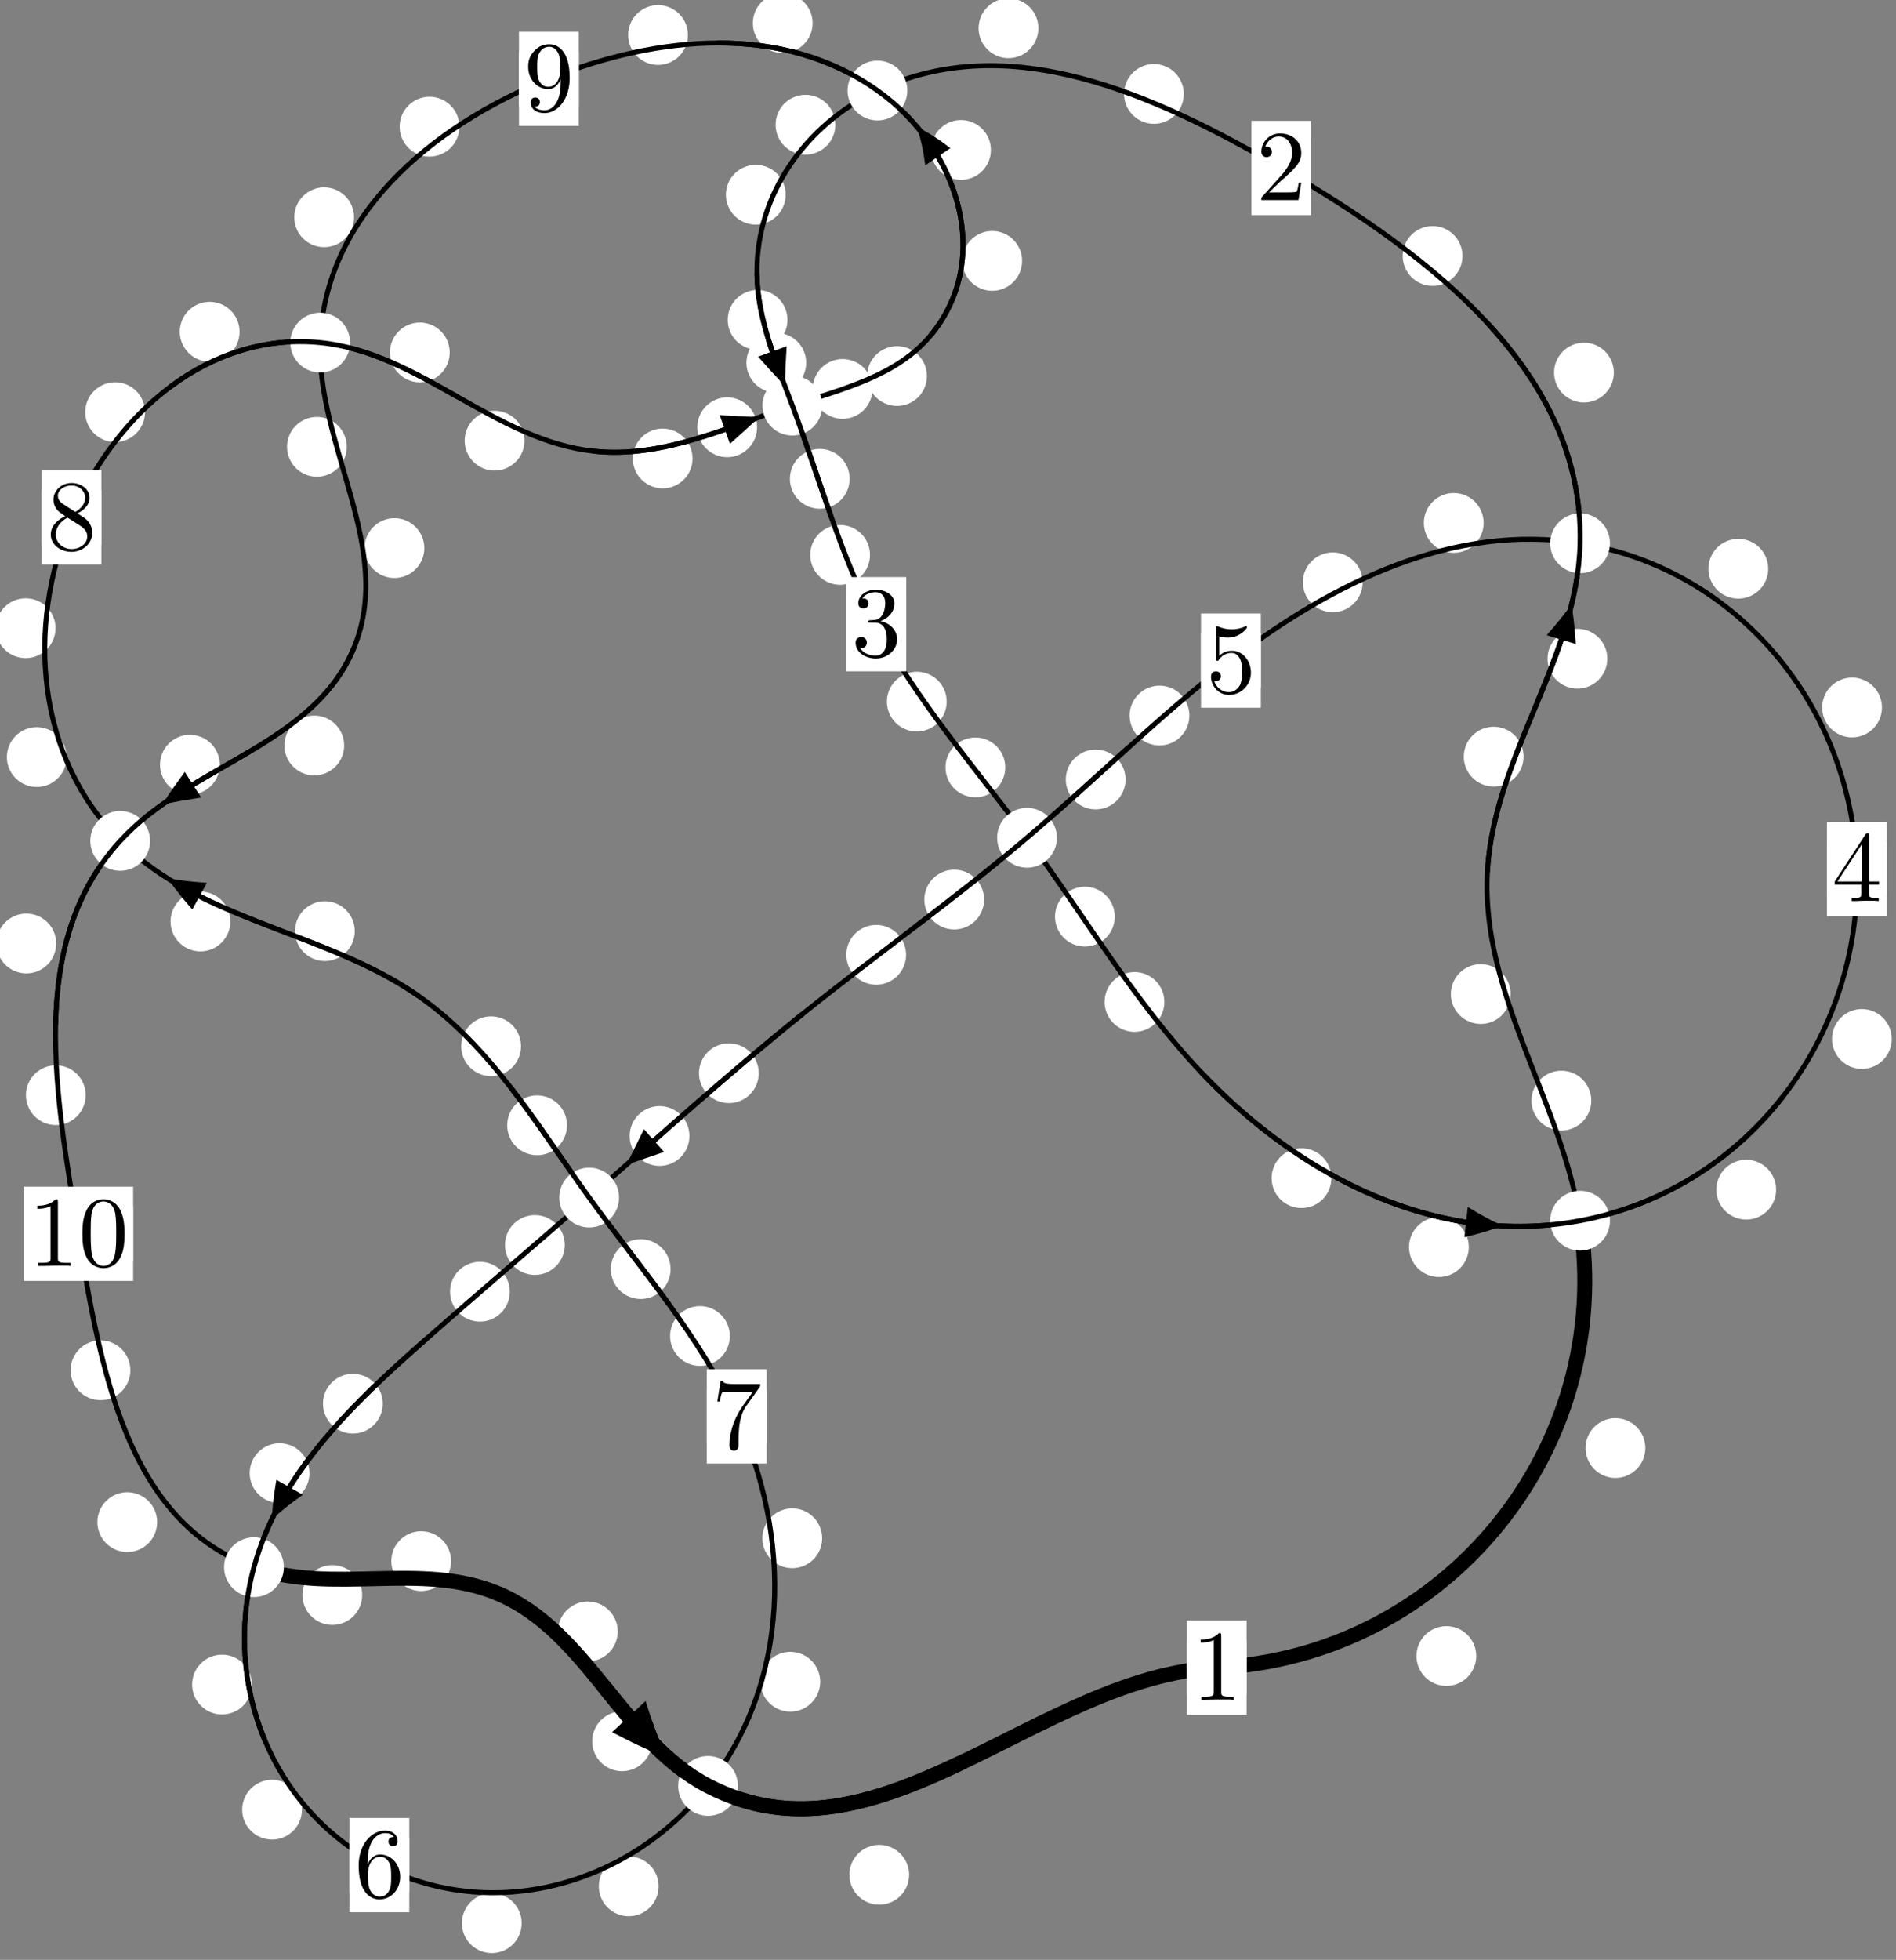 <?xml version="1.0"?>
<!-- Created by MetaPost 1.999 on 2021.07.06:0000 -->
<svg version="1.1" xmlns="http://www.w3.org/2000/svg" xmlns:xlink="http://www.w3.org/1999/xlink" width="189.592" height="195.869" viewBox="0 0 189.592 195.869">
<rect x="0" y="0" width="189.592" height="195.869" fill="#808080" stroke="none"/>
<!-- Original BoundingBox: -158.424011 -73.195190 31.168213 122.673721 -->
  <defs>
    <g transform="scale(0.01,0.01)" id="GLYPHcmr10_48">
      <path style="fill-rule: evenodd;" d="M460 -320C460 -400,455 -480,420 -554C374 -650,292 -666,250 -666C190 -666,117 -640,76 -547C44 -478,39 -400,39 -320C39 -245,43 -155,84 -79C127 2,200 22,249 22C303 22,379 1,423 -94C455 -163,460 -241,460 -320M249 -0C210 -0,151 -25,133 -121C122 -181,122 -273,122 -332C122 -396,122 -462,130 -516C149 -635,224 -644,249 -644C282 -644,348 -626,367 -527C377 -471,377 -395,377 -332C377 -257,377 -189,366 -125C351 -30,294 -0,249 -0"></path>
    </g>
    <g transform="scale(0.01,0.01)" id="GLYPHcmr10_49">
      <path style="fill-rule: evenodd;" d="M294 -640C294 -664,294 -666,271 -666C209 -602,121 -602,89 -602L89 -571C109 -571,168 -571,220 -597L220 -79C220 -43,217 -31,127 -31L95 -31L95 -0L257 -0L130 -3L217 -3L257 -3L297 -3L384 -3L419 -0L419 -31L387 -31C297 -31,294 -42,294 -79"></path>
    </g>
    <g transform="scale(0.01,0.01)" id="GLYPHcmr10_50">
      <path style="fill-rule: evenodd;" d="M127 -77L233 -180C389 -318,449 -372,449 -472C449 -586,359 -666,237 -666C124 -666,50 -574,50 -485C50 -429,100 -429,103 -429C120 -429,155 -441,155 -482C155 -508,137 -534,102 -534C94 -534,92 -534,89 -533C112 -598,166 -635,224 -635C315 -635,358 -554,358 -472C358 -392,308 -313,253 -251L61 -37C50 -26,50 -24,50 -0L421 -0L449 -174L424 -174C419 -144,412 -100,402 -85C395 -77,329 -77,307 -77"></path>
    </g>
    <g transform="scale(0.01,0.01)" id="GLYPHcmr10_51">
      <path style="fill-rule: evenodd;" d="M290 -352C372 -379,430 -449,430 -528C430 -610,342 -666,246 -666C145 -666,69 -606,69 -530C69 -497,91 -478,120 -478C151 -478,171 -500,171 -529C171 -579,124 -579,109 -579C140 -628,206 -641,242 -641C283 -641,338 -619,338 -529C338 -517,336 -459,310 -415C280 -367,246 -364,221 -363C213 -362,189 -360,182 -360C174 -359,167 -358,167 -348C167 -337,174 -337,191 -337L235 -337C317 -337,354 -269,354 -171C354 -35,285 -6,241 -6C198 -6,123 -23,88 -82C123 -77,154 -99,154 -137C154 -173,127 -193,98 -193C74 -193,42 -179,42 -135C42 -44,135 22,244 22C366 22,457 -69,457 -171C457 -253,394 -331,290 -352"></path>
    </g>
    <g transform="scale(0.01,0.01)" id="GLYPHcmr10_52">
      <path style="fill-rule: evenodd;" d="M294 -165L294 -78C294 -42,292 -31,218 -31L197 -31L197 -0L332 -0L238 -3L290 -3L332 -3L374 -3L427 -3L468 -0L468 -31L447 -31C373 -31,371 -42,371 -78L371 -165L471 -165L471 -196L371 -196L371 -651C371 -671,371 -677,355 -677C346 -677,343 -677,335 -665L28 -196L28 -165M300 -196L56 -196L300 -569"></path>
    </g>
    <g transform="scale(0.01,0.01)" id="GLYPHcmr10_53">
      <path style="fill-rule: evenodd;" d="M449 -201C449 -320,367 -420,259 -420C211 -420,168 -404,132 -369L132 -564C152 -558,185 -551,217 -551C340 -551,410 -642,410 -655C410 -661,407 -666,400 -666C399 -666,397 -666,392 -663C372 -654,323 -634,256 -634C216 -634,170 -641,123 -662C115 -665,113 -665,111 -665C101 -665,101 -657,101 -641L101 -345C101 -327,101 -319,115 -319C122 -319,124 -322,128 -328C139 -344,176 -398,257 -398C309 -398,334 -352,342 -334C358 -297,360 -258,360 -208C360 -173,360 -113,336 -71C312 -32,275 -6,229 -6C156 -6,99 -59,82 -118C85 -117,88 -116,99 -116C132 -116,149 -141,149 -165C149 -189,132 -214,99 -214C85 -214,50 -207,50 -161C50 -75,119 22,231 22C347 22,449 -74,449 -201"></path>
    </g>
    <g transform="scale(0.01,0.01)" id="GLYPHcmr10_54">
      <path style="fill-rule: evenodd;" d="M132 -328L132 -352C132 -605,256 -641,307 -641C331 -641,373 -635,395 -601C380 -601,340 -601,340 -556C340 -525,364 -510,386 -510C402 -510,432 -519,432 -558C432 -618,388 -666,305 -666C177 -666,42 -537,42 -316C42 -49,158 22,251 22C362 22,457 -72,457 -204C457 -331,368 -427,257 -427C189 -427,152 -376,132 -328M251 -6C188 -6,158 -66,152 -81C134 -128,134 -208,134 -226C134 -304,166 -404,256 -404C272 -404,318 -404,349 -342C367 -305,367 -254,367 -205C367 -157,367 -107,350 -71C320 -11,274 -6,251 -6"></path>
    </g>
    <g transform="scale(0.01,0.01)" id="GLYPHcmr10_55">
      <path style="fill-rule: evenodd;" d="M476 -609C485 -621,485 -623,485 -644L242 -644C120 -644,118 -657,114 -676L89 -676L56 -470L81 -470C84 -486,93 -549,106 -561C113 -567,191 -567,204 -567L411 -567C400 -551,321 -442,299 -409C209 -274,176 -135,176 -33C176 -23,176 22,222 22C268 22,268 -23,268 -33L268 -84C268 -139,271 -194,279 -248C283 -271,297 -357,341 -419"></path>
    </g>
    <g transform="scale(0.01,0.01)" id="GLYPHcmr10_56">
      <path style="fill-rule: evenodd;" d="M163 -457C117 -487,113 -521,113 -538C113 -599,178 -641,249 -641C322 -641,386 -589,386 -517C386 -460,347 -412,287 -377M309 -362C381 -399,430 -451,430 -517C430 -609,341 -666,250 -666C150 -666,69 -592,69 -499C69 -481,71 -436,113 -389C124 -377,161 -352,186 -335C128 -306,42 -250,42 -151C42 -45,144 22,249 22C362 22,457 -61,457 -168C457 -204,446 -249,408 -291C389 -312,373 -322,309 -362M209 -320L332 -242C360 -223,407 -193,407 -132C407 -58,332 -6,250 -6C164 -6,92 -68,92 -151C92 -209,124 -273,209 -320"></path>
    </g>
    <g transform="scale(0.01,0.01)" id="GLYPHcmr10_57">
      <path style="fill-rule: evenodd;" d="M367 -318L367 -286C367 -52,263 -6,205 -6C188 -6,134 -8,107 -42C151 -42,159 -71,159 -88C159 -119,135 -134,113 -134C97 -134,67 -125,67 -86C67 -19,121 22,206 22C335 22,457 -114,457 -329C457 -598,342 -666,253 -666C198 -666,149 -648,106 -603C65 -558,42 -516,42 -441C42 -316,130 -218,242 -218C303 -218,344 -260,367 -318M243 -241C227 -241,181 -241,150 -304C132 -341,132 -391,132 -440C132 -494,132 -541,153 -578C180 -628,218 -641,253 -641C299 -641,332 -607,349 -562C361 -530,365 -467,365 -421C365 -338,331 -241,243 -241"></path>
    </g>
  </defs>
  <path d="M147.617 165.507C147.617 164.714,147.302 163.954,146.742 163.394C146.181 162.833,145.421 162.518,144.629 162.518C143.836 162.518,143.076 162.833,142.515 163.394C141.955 163.954,141.64 164.714,141.64 165.507C141.64 166.3,141.955 167.06,142.515 167.62C143.076 168.181,143.836 168.496,144.629 168.496C145.421 168.496,146.181 168.181,146.742 167.62C147.302 167.06,147.617 166.3,147.617 165.507Z" style="fill: rgb(100%,100%,100%);stroke: none;"></path>
  <path d="M124.652 166.669C124.652 165.876,124.337 165.116,123.777 164.556C123.216 163.995,122.456 163.68,121.664 163.68C120.871 163.68,120.111 163.995,119.55 164.556C118.99 165.116,118.675 165.876,118.675 166.669C118.675 167.462,118.99 168.222,119.55 168.782C120.111 169.343,120.871 169.658,121.664 169.658C122.456 169.658,123.216 169.343,123.777 168.782C124.337 168.222,124.652 167.462,124.652 166.669Z" style="fill: rgb(100%,100%,100%);stroke: none;"></path>
  <path d="M159.12 109.997C159.12 109.204,158.805 108.444,158.245 107.883C157.684 107.323,156.924 107.008,156.131 107.008C155.339 107.008,154.578 107.323,154.018 107.883C153.457 108.444,153.142 109.204,153.142 109.997C153.142 110.789,153.457 111.549,154.018 112.11C154.578 112.67,155.339 112.985,156.131 112.985C156.924 112.985,157.684 112.67,158.245 112.11C158.805 111.549,159.12 110.789,159.12 109.997Z" style="fill: rgb(100%,100%,100%);stroke: none;"></path>
  <path d="M164.526 144.721C164.526 143.928,164.211 143.168,163.651 142.607C163.09 142.047,162.33 141.732,161.537 141.732C160.745 141.732,159.984 142.047,159.424 142.607C158.864 143.168,158.549 143.928,158.549 144.721C158.549 145.513,158.864 146.274,159.424 146.834C159.984 147.395,160.745 147.709,161.537 147.709C162.33 147.709,163.09 147.395,163.651 146.834C164.211 146.274,164.526 145.513,164.526 144.721Z" style="fill: rgb(100%,100%,100%);stroke: none;"></path>
  <path d="M152.349 75.619C152.349 74.826,152.034 74.066,151.473 73.506C150.913 72.945,150.153 72.63,149.36 72.63C148.567 72.63,147.807 72.945,147.247 73.506C146.686 74.066,146.371 74.826,146.371 75.619C146.371 76.412,146.686 77.172,147.247 77.732C147.807 78.293,148.567 78.608,149.36 78.608C150.153 78.608,150.913 78.293,151.473 77.732C152.034 77.172,152.349 76.412,152.349 75.619Z" style="fill: rgb(100%,100%,100%);stroke: none;"></path>
  <path d="M151.055 99.348C151.055 98.556,150.74 97.795,150.18 97.235C149.62 96.674,148.859 96.36,148.067 96.36C147.274 96.36,146.514 96.674,145.953 97.235C145.393 97.795,145.078 98.556,145.078 99.348C145.078 100.141,145.393 100.901,145.953 101.462C146.514 102.022,147.274 102.337,148.067 102.337C148.859 102.337,149.62 102.022,150.18 101.462C150.74 100.901,151.055 100.141,151.055 99.348Z" style="fill: rgb(100%,100%,100%);stroke: none;"></path>
  <path d="M161.378 37.238C161.378 36.445,161.064 35.685,160.503 35.124C159.943 34.564,159.182 34.249,158.39 34.249C157.597 34.249,156.837 34.564,156.276 35.124C155.716 35.685,155.401 36.445,155.401 37.238C155.401 38.03,155.716 38.79,156.276 39.351C156.837 39.911,157.597 40.226,158.39 40.226C159.182 40.226,159.943 39.911,160.503 39.351C161.064 38.79,161.378 38.03,161.378 37.238Z" style="fill: rgb(100%,100%,100%);stroke: none;"></path>
  <path d="M160.725 65.833C160.725 65.04,160.41 64.28,159.85 63.719C159.289 63.159,158.529 62.844,157.736 62.844C156.944 62.844,156.184 63.159,155.623 63.719C155.063 64.28,154.748 65.04,154.748 65.833C154.748 66.625,155.063 67.386,155.623 67.946C156.184 68.507,156.944 68.822,157.736 68.822C158.529 68.822,159.289 68.507,159.85 67.946C160.41 67.386,160.725 66.625,160.725 65.833Z" style="fill: rgb(100%,100%,100%);stroke: none;"></path>
  <path d="M118.374 9.388C118.374 8.595,118.059 7.835,117.499 7.274C116.938 6.714,116.178 6.399,115.385 6.399C114.593 6.399,113.833 6.714,113.272 7.274C112.712 7.835,112.397 8.595,112.397 9.388C112.397 10.18,112.712 10.941,113.272 11.501C113.833 12.062,114.593 12.376,115.385 12.376C116.178 12.376,116.938 12.062,117.499 11.501C118.059 10.941,118.374 10.18,118.374 9.388Z" style="fill: rgb(100%,100%,100%);stroke: none;"></path>
  <path d="M146.24 25.581C146.24 24.788,145.926 24.028,145.365 23.467C144.805 22.907,144.044 22.592,143.252 22.592C142.459 22.592,141.699 22.907,141.138 23.467C140.578 24.028,140.263 24.788,140.263 25.581C140.263 26.373,140.578 27.133,141.138 27.694C141.699 28.254,142.459 28.569,143.252 28.569C144.044 28.569,144.805 28.254,145.365 27.694C145.926 27.133,146.24 26.373,146.24 25.581Z" style="fill: rgb(100%,100%,100%);stroke: none;"></path>
  <path d="M83.532 12.467C83.532 11.674,83.217 10.914,82.657 10.353C82.096 9.793,81.336 9.478,80.544 9.478C79.751 9.478,78.991 9.793,78.43 10.353C77.87 10.914,77.555 11.674,77.555 12.467C77.555 13.259,77.87 14.02,78.43 14.58C78.991 15.141,79.751 15.455,80.544 15.455C81.336 15.455,82.096 15.141,82.657 14.58C83.217 14.02,83.532 13.259,83.532 12.467Z" style="fill: rgb(100%,100%,100%);stroke: none;"></path>
  <path d="M103.832 2.822C103.832 2.029,103.517 1.269,102.957 0.709C102.396 0.148,101.636 -0.167,100.843 -0.167C100.051 -0.167,99.291 0.148,98.73 0.709C98.17 1.269,97.855 2.029,97.855 2.822C97.855 3.615,98.17 4.375,98.73 4.935C99.291 5.496,100.051 5.811,100.843 5.811C101.636 5.811,102.396 5.496,102.957 4.935C103.517 4.375,103.832 3.615,103.832 2.822Z" style="fill: rgb(100%,100%,100%);stroke: none;"></path>
  <path d="M78.747 31.968C78.747 31.175,78.432 30.415,77.871 29.855C77.311 29.294,76.551 28.979,75.758 28.979C74.965 28.979,74.205 29.294,73.645 29.855C73.084 30.415,72.769 31.175,72.769 31.968C72.769 32.761,73.084 33.521,73.645 34.081C74.205 34.642,74.965 34.957,75.758 34.957C76.551 34.957,77.311 34.642,77.871 34.081C78.432 33.521,78.747 32.761,78.747 31.968Z" style="fill: rgb(100%,100%,100%);stroke: none;"></path>
  <path d="M78.566 19.462C78.566 18.67,78.251 17.91,77.69 17.349C77.13 16.789,76.37 16.474,75.577 16.474C74.784 16.474,74.024 16.789,73.464 17.349C72.903 17.91,72.588 18.67,72.588 19.462C72.588 20.255,72.903 21.015,73.464 21.576C74.024 22.136,74.784 22.451,75.577 22.451C76.37 22.451,77.13 22.136,77.69 21.576C78.251 21.015,78.566 20.255,78.566 19.462Z" style="fill: rgb(100%,100%,100%);stroke: none;"></path>
  <path d="M84.964 47.853C84.964 47.06,84.649 46.3,84.089 45.74C83.528 45.179,82.768 44.864,81.976 44.864C81.183 44.864,80.423 45.179,79.862 45.74C79.302 46.3,78.987 47.06,78.987 47.853C78.987 48.646,79.302 49.406,79.862 49.966C80.423 50.527,81.183 50.842,81.976 50.842C82.768 50.842,83.528 50.527,84.089 49.966C84.649 49.406,84.964 48.646,84.964 47.853Z" style="fill: rgb(100%,100%,100%);stroke: none;"></path>
  <path d="M80.616 36.253C80.616 35.46,80.301 34.7,79.741 34.139C79.18 33.579,78.42 33.264,77.627 33.264C76.835 33.264,76.075 33.579,75.514 34.139C74.954 34.7,74.639 35.46,74.639 36.253C74.639 37.045,74.954 37.805,75.514 38.366C76.075 38.926,76.835 39.241,77.627 39.241C78.42 39.241,79.18 38.926,79.741 38.366C80.301 37.805,80.616 37.045,80.616 36.253Z" style="fill: rgb(100%,100%,100%);stroke: none;"></path>
  <path d="M94.666 70.122C94.666 69.33,94.351 68.569,93.791 68.009C93.23 67.449,92.47 67.134,91.677 67.134C90.885 67.134,90.125 67.449,89.564 68.009C89.004 68.569,88.689 69.33,88.689 70.122C88.689 70.915,89.004 71.675,89.564 72.236C90.125 72.796,90.885 73.111,91.677 73.111C92.47 73.111,93.23 72.796,93.791 72.236C94.351 71.675,94.666 70.915,94.666 70.122Z" style="fill: rgb(100%,100%,100%);stroke: none;"></path>
  <path d="M86.997 55.457C86.997 54.664,86.682 53.904,86.122 53.344C85.561 52.783,84.801 52.468,84.009 52.468C83.216 52.468,82.456 52.783,81.895 53.344C81.335 53.904,81.02 54.664,81.02 55.457C81.02 56.25,81.335 57.01,81.895 57.57C82.456 58.131,83.216 58.446,84.009 58.446C84.801 58.446,85.561 58.131,86.122 57.57C86.682 57.01,86.997 56.25,86.997 55.457Z" style="fill: rgb(100%,100%,100%);stroke: none;"></path>
  <path d="M111.472 91.611C111.472 90.818,111.157 90.058,110.596 89.498C110.036 88.937,109.275 88.622,108.483 88.622C107.69 88.622,106.93 88.937,106.369 89.498C105.809 90.058,105.494 90.818,105.494 91.611C105.494 92.404,105.809 93.164,106.369 93.724C106.93 94.285,107.69 94.6,108.483 94.6C109.275 94.6,110.036 94.285,110.596 93.724C111.157 93.164,111.472 92.404,111.472 91.611Z" style="fill: rgb(100%,100%,100%);stroke: none;"></path>
  <path d="M100.523 76.696C100.523 75.903,100.208 75.143,99.648 74.582C99.087 74.022,98.327 73.707,97.534 73.707C96.742 73.707,95.982 74.022,95.421 74.582C94.861 75.143,94.546 75.903,94.546 76.696C94.546 77.488,94.861 78.248,95.421 78.809C95.982 79.369,96.742 79.684,97.534 79.684C98.327 79.684,99.087 79.369,99.648 78.809C100.208 78.248,100.523 77.488,100.523 76.696Z" style="fill: rgb(100%,100%,100%);stroke: none;"></path>
  <path d="M133.131 117.747C133.131 116.954,132.816 116.194,132.256 115.633C131.695 115.073,130.935 114.758,130.142 114.758C129.35 114.758,128.589 115.073,128.029 115.633C127.469 116.194,127.154 116.954,127.154 117.747C127.154 118.539,127.469 119.3,128.029 119.86C128.589 120.421,129.35 120.735,130.142 120.735C130.935 120.735,131.695 120.421,132.256 119.86C132.816 119.3,133.131 118.539,133.131 117.747Z" style="fill: rgb(100%,100%,100%);stroke: none;"></path>
  <path d="M116.43 100.137C116.43 99.344,116.115 98.584,115.555 98.023C114.994 97.463,114.234 97.148,113.442 97.148C112.649 97.148,111.889 97.463,111.328 98.023C110.768 98.584,110.453 99.344,110.453 100.137C110.453 100.93,110.768 101.69,111.328 102.25C111.889 102.811,112.649 103.126,113.442 103.126C114.234 103.126,114.994 102.811,115.555 102.25C116.115 101.69,116.43 100.93,116.43 100.137Z" style="fill: rgb(100%,100%,100%);stroke: none;"></path>
  <path d="M177.604 118.899C177.604 118.106,177.289 117.346,176.728 116.785C176.168 116.225,175.407 115.91,174.615 115.91C173.822 115.91,173.062 116.225,172.501 116.785C171.941 117.346,171.626 118.106,171.626 118.899C171.626 119.691,171.941 120.452,172.501 121.012C173.062 121.573,173.822 121.887,174.615 121.887C175.407 121.887,176.168 121.573,176.728 121.012C177.289 120.452,177.604 119.691,177.604 118.899Z" style="fill: rgb(100%,100%,100%);stroke: none;"></path>
  <path d="M146.873 124.635C146.873 123.842,146.558 123.082,145.997 122.522C145.437 121.961,144.677 121.646,143.884 121.646C143.091 121.646,142.331 121.961,141.771 122.522C141.21 123.082,140.895 123.842,140.895 124.635C140.895 125.428,141.21 126.188,141.771 126.748C142.331 127.309,143.091 127.624,143.884 127.624C144.677 127.624,145.437 127.309,145.997 126.748C146.558 126.188,146.873 125.428,146.873 124.635Z" style="fill: rgb(100%,100%,100%);stroke: none;"></path>
  <path d="M188.186 70.706C188.186 69.913,187.871 69.153,187.311 68.592C186.75 68.032,185.99 67.717,185.197 67.717C184.405 67.717,183.644 68.032,183.084 68.592C182.523 69.153,182.209 69.913,182.209 70.706C182.209 71.498,182.523 72.259,183.084 72.819C183.644 73.38,184.405 73.695,185.197 73.695C185.99 73.695,186.75 73.38,187.311 72.819C187.871 72.259,188.186 71.498,188.186 70.706Z" style="fill: rgb(100%,100%,100%);stroke: none;"></path>
  <path d="M189.168 103.838C189.168 103.045,188.853 102.285,188.293 101.725C187.732 101.164,186.972 100.849,186.179 100.849C185.387 100.849,184.627 101.164,184.066 101.725C183.506 102.285,183.191 103.045,183.191 103.838C183.191 104.631,183.506 105.391,184.066 105.951C184.627 106.512,185.387 106.827,186.179 106.827C186.972 106.827,187.732 106.512,188.293 105.951C188.853 105.391,189.168 104.631,189.168 103.838Z" style="fill: rgb(100%,100%,100%);stroke: none;"></path>
  <path d="M148.357 52.261C148.357 51.468,148.042 50.708,147.481 50.148C146.921 49.587,146.161 49.272,145.368 49.272C144.575 49.272,143.815 49.587,143.255 50.148C142.694 50.708,142.379 51.468,142.379 52.261C142.379 53.054,142.694 53.814,143.255 54.374C143.815 54.935,144.575 55.25,145.368 55.25C146.161 55.25,146.921 54.935,147.481 54.374C148.042 53.814,148.357 53.054,148.357 52.261Z" style="fill: rgb(100%,100%,100%);stroke: none;"></path>
  <path d="M176.812 56.842C176.812 56.049,176.497 55.289,175.936 54.728C175.376 54.168,174.616 53.853,173.823 53.853C173.03 53.853,172.27 54.168,171.71 54.728C171.149 55.289,170.834 56.049,170.834 56.842C170.834 57.634,171.149 58.394,171.71 58.955C172.27 59.515,173.03 59.83,173.823 59.83C174.616 59.83,175.376 59.515,175.936 58.955C176.497 58.394,176.812 57.634,176.812 56.842Z" style="fill: rgb(100%,100%,100%);stroke: none;"></path>
  <path d="M118.934 71.513C118.934 70.72,118.619 69.96,118.058 69.399C117.498 68.839,116.738 68.524,115.945 68.524C115.152 68.524,114.392 68.839,113.832 69.399C113.271 69.96,112.956 70.72,112.956 71.513C112.956 72.305,113.271 73.066,113.832 73.626C114.392 74.186,115.152 74.501,115.945 74.501C116.738 74.501,117.498 74.186,118.058 73.626C118.619 73.066,118.934 72.305,118.934 71.513Z" style="fill: rgb(100%,100%,100%);stroke: none;"></path>
  <path d="M136.258 58.199C136.258 57.406,135.943 56.646,135.382 56.085C134.822 55.525,134.062 55.21,133.269 55.21C132.476 55.21,131.716 55.525,131.156 56.085C130.595 56.646,130.28 57.406,130.28 58.199C130.28 58.991,130.595 59.751,131.156 60.312C131.716 60.872,132.476 61.187,133.269 61.187C134.062 61.187,134.822 60.872,135.382 60.312C135.943 59.751,136.258 58.991,136.258 58.199Z" style="fill: rgb(100%,100%,100%);stroke: none;"></path>
  <path d="M98.406 89.904C98.406 89.111,98.091 88.351,97.531 87.791C96.97 87.23,96.21 86.915,95.418 86.915C94.625 86.915,93.865 87.23,93.304 87.791C92.744 88.351,92.429 89.111,92.429 89.904C92.429 90.697,92.744 91.457,93.304 92.017C93.865 92.578,94.625 92.893,95.418 92.893C96.21 92.893,96.97 92.578,97.531 92.017C98.091 91.457,98.406 90.697,98.406 89.904Z" style="fill: rgb(100%,100%,100%);stroke: none;"></path>
  <path d="M112.551 77.903C112.551 77.11,112.236 76.35,111.675 75.789C111.115 75.229,110.355 74.914,109.562 74.914C108.769 74.914,108.009 75.229,107.449 75.789C106.888 76.35,106.573 77.11,106.573 77.903C106.573 78.695,106.888 79.456,107.449 80.016C108.009 80.576,108.769 80.891,109.562 80.891C110.355 80.891,111.115 80.576,111.675 80.016C112.236 79.456,112.551 78.695,112.551 77.903Z" style="fill: rgb(100%,100%,100%);stroke: none;"></path>
  <path d="M75.874 107.258C75.874 106.465,75.559 105.705,74.999 105.145C74.438 104.584,73.678 104.269,72.886 104.269C72.093 104.269,71.333 104.584,70.772 105.145C70.212 105.705,69.897 106.465,69.897 107.258C69.897 108.051,70.212 108.811,70.772 109.371C71.333 109.932,72.093 110.247,72.886 110.247C73.678 110.247,74.438 109.932,74.999 109.371C75.559 108.811,75.874 108.051,75.874 107.258Z" style="fill: rgb(100%,100%,100%);stroke: none;"></path>
  <path d="M90.605 95.428C90.605 94.635,90.29 93.875,89.73 93.315C89.169 92.754,88.409 92.439,87.616 92.439C86.824 92.439,86.064 92.754,85.503 93.315C84.943 93.875,84.628 94.635,84.628 95.428C84.628 96.221,84.943 96.981,85.503 97.541C86.064 98.102,86.824 98.417,87.616 98.417C88.409 98.417,89.169 98.102,89.73 97.541C90.29 96.981,90.605 96.221,90.605 95.428Z" style="fill: rgb(100%,100%,100%);stroke: none;"></path>
  <path d="M56.474 124.428C56.474 123.635,56.16 122.875,55.599 122.314C55.039 121.754,54.278 121.439,53.486 121.439C52.693 121.439,51.933 121.754,51.372 122.314C50.812 122.875,50.497 123.635,50.497 124.428C50.497 125.22,50.812 125.981,51.372 126.541C51.933 127.102,52.693 127.416,53.486 127.416C54.278 127.416,55.039 127.102,55.599 126.541C56.16 125.981,56.474 125.22,56.474 124.428Z" style="fill: rgb(100%,100%,100%);stroke: none;"></path>
  <path d="M68.942 113.536C68.942 112.743,68.627 111.983,68.067 111.422C67.506 110.862,66.746 110.547,65.953 110.547C65.161 110.547,64.401 110.862,63.84 111.422C63.28 111.983,62.965 112.743,62.965 113.536C62.965 114.328,63.28 115.089,63.84 115.649C64.401 116.21,65.161 116.524,65.953 116.524C66.746 116.524,67.506 116.21,68.067 115.649C68.627 115.089,68.942 114.328,68.942 113.536Z" style="fill: rgb(100%,100%,100%);stroke: none;"></path>
  <path d="M38.274 140.287C38.274 139.494,37.959 138.734,37.399 138.174C36.838 137.613,36.078 137.298,35.285 137.298C34.493 137.298,33.732 137.613,33.172 138.174C32.611 138.734,32.296 139.494,32.296 140.287C32.296 141.08,32.611 141.84,33.172 142.4C33.732 142.961,34.493 143.276,35.285 143.276C36.078 143.276,36.838 142.961,37.399 142.4C37.959 141.84,38.274 141.08,38.274 140.287Z" style="fill: rgb(100%,100%,100%);stroke: none;"></path>
  <path d="M50.981 129.095C50.981 128.302,50.666 127.542,50.106 126.982C49.545 126.421,48.785 126.106,47.992 126.106C47.2 126.106,46.44 126.421,45.879 126.982C45.319 127.542,45.004 128.302,45.004 129.095C45.004 129.888,45.319 130.648,45.879 131.208C46.44 131.769,47.2 132.084,47.992 132.084C48.785 132.084,49.545 131.769,50.106 131.208C50.666 130.648,50.981 129.888,50.981 129.095Z" style="fill: rgb(100%,100%,100%);stroke: none;"></path>
  <path d="M25.189 168.36C25.189 167.567,24.874 166.807,24.313 166.246C23.753 165.686,22.993 165.371,22.2 165.371C21.407 165.371,20.647 165.686,20.087 166.246C19.526 166.807,19.211 167.567,19.211 168.36C19.211 169.152,19.526 169.913,20.087 170.473C20.647 171.033,21.407 171.348,22.2 171.348C22.993 171.348,23.753 171.033,24.313 170.473C24.874 169.913,25.189 169.152,25.189 168.36Z" style="fill: rgb(100%,100%,100%);stroke: none;"></path>
  <path d="M30.944 147.229C30.944 146.436,30.629 145.676,30.069 145.116C29.508 144.555,28.748 144.24,27.955 144.24C27.163 144.24,26.403 144.555,25.842 145.116C25.282 145.676,24.967 146.436,24.967 147.229C24.967 148.022,25.282 148.782,25.842 149.342C26.403 149.903,27.163 150.218,27.955 150.218C28.748 150.218,29.508 149.903,30.069 149.342C30.629 148.782,30.944 148.022,30.944 147.229Z" style="fill: rgb(100%,100%,100%);stroke: none;"></path>
  <path d="M52.165 192.206C52.165 191.414,51.85 190.654,51.29 190.093C50.73 189.533,49.969 189.218,49.177 189.218C48.384 189.218,47.624 189.533,47.063 190.093C46.503 190.654,46.188 191.414,46.188 192.206C46.188 192.999,46.503 193.759,47.063 194.32C47.624 194.88,48.384 195.195,49.177 195.195C49.969 195.195,50.73 194.88,51.29 194.32C51.85 193.759,52.165 192.999,52.165 192.206Z" style="fill: rgb(100%,100%,100%);stroke: none;"></path>
  <path d="M30.194 180.863C30.194 180.07,29.879 179.31,29.319 178.749C28.758 178.189,27.998 177.874,27.206 177.874C26.413 177.874,25.653 178.189,25.092 178.749C24.532 179.31,24.217 180.07,24.217 180.863C24.217 181.655,24.532 182.415,25.092 182.976C25.653 183.536,26.413 183.851,27.206 183.851C27.998 183.851,28.758 183.536,29.319 182.976C29.879 182.415,30.194 181.655,30.194 180.863Z" style="fill: rgb(100%,100%,100%);stroke: none;"></path>
  <path d="M82.017 168.077C82.017 167.284,81.702 166.524,81.142 165.964C80.581 165.403,79.821 165.088,79.028 165.088C78.236 165.088,77.475 165.403,76.915 165.964C76.354 166.524,76.04 167.284,76.04 168.077C76.04 168.87,76.354 169.63,76.915 170.19C77.475 170.751,78.236 171.066,79.028 171.066C79.821 171.066,80.581 170.751,81.142 170.19C81.702 169.63,82.017 168.87,82.017 168.077Z" style="fill: rgb(100%,100%,100%);stroke: none;"></path>
  <path d="M65.857 188.523C65.857 187.73,65.542 186.97,64.982 186.409C64.422 185.849,63.661 185.534,62.869 185.534C62.076 185.534,61.316 185.849,60.755 186.409C60.195 186.97,59.88 187.73,59.88 188.523C59.88 189.315,60.195 190.075,60.755 190.636C61.316 191.196,62.076 191.511,62.869 191.511C63.661 191.511,64.422 191.196,64.982 190.636C65.542 190.075,65.857 189.315,65.857 188.523Z" style="fill: rgb(100%,100%,100%);stroke: none;"></path>
  <path d="M72.984 133.523C72.984 132.73,72.669 131.97,72.109 131.41C71.548 130.849,70.788 130.534,69.996 130.534C69.203 130.534,68.443 130.849,67.882 131.41C67.322 131.97,67.007 132.73,67.007 133.523C67.007 134.316,67.322 135.076,67.882 135.636C68.443 136.197,69.203 136.512,69.996 136.512C70.788 136.512,71.548 136.197,72.109 135.636C72.669 135.076,72.984 134.316,72.984 133.523Z" style="fill: rgb(100%,100%,100%);stroke: none;"></path>
  <path d="M82.213 153.738C82.213 152.946,81.898 152.186,81.338 151.625C80.777 151.065,80.017 150.75,79.225 150.75C78.432 150.75,77.672 151.065,77.111 151.625C76.551 152.186,76.236 152.946,76.236 153.738C76.236 154.531,76.551 155.291,77.111 155.852C77.672 156.412,78.432 156.727,79.225 156.727C80.017 156.727,80.777 156.412,81.338 155.852C81.898 155.291,82.213 154.531,82.213 153.738Z" style="fill: rgb(100%,100%,100%);stroke: none;"></path>
  <path d="M56.698 112.464C56.698 111.672,56.383 110.911,55.822 110.351C55.262 109.79,54.502 109.476,53.709 109.476C52.916 109.476,52.156 109.79,51.596 110.351C51.035 110.911,50.72 111.672,50.72 112.464C50.72 113.257,51.035 114.017,51.596 114.578C52.156 115.138,52.916 115.453,53.709 115.453C54.502 115.453,55.262 115.138,55.822 114.578C56.383 114.017,56.698 113.257,56.698 112.464Z" style="fill: rgb(100%,100%,100%);stroke: none;"></path>
  <path d="M67.058 126.839C67.058 126.046,66.743 125.286,66.183 124.725C65.622 124.165,64.862 123.85,64.07 123.85C63.277 123.85,62.517 124.165,61.956 124.725C61.396 125.286,61.081 126.046,61.081 126.839C61.081 127.631,61.396 128.391,61.956 128.952C62.517 129.512,63.277 129.827,64.07 129.827C64.862 129.827,65.622 129.512,66.183 128.952C66.743 128.391,67.058 127.631,67.058 126.839Z" style="fill: rgb(100%,100%,100%);stroke: none;"></path>
  <path d="M35.475 93.06C35.475 92.268,35.16 91.507,34.6 90.947C34.039 90.386,33.279 90.071,32.487 90.071C31.694 90.071,30.934 90.386,30.373 90.947C29.813 91.507,29.498 92.268,29.498 93.06C29.498 93.853,29.813 94.613,30.373 95.174C30.934 95.734,31.694 96.049,32.487 96.049C33.279 96.049,34.039 95.734,34.6 95.174C35.16 94.613,35.475 93.853,35.475 93.06Z" style="fill: rgb(100%,100%,100%);stroke: none;"></path>
  <path d="M52.099 104.566C52.099 103.773,51.784 103.013,51.223 102.453C50.663 101.892,49.903 101.577,49.11 101.577C48.317 101.577,47.557 101.892,46.997 102.453C46.436 103.013,46.121 103.773,46.121 104.566C46.121 105.359,46.436 106.119,46.997 106.679C47.557 107.24,48.317 107.555,49.11 107.555C49.903 107.555,50.663 107.24,51.223 106.679C51.784 106.119,52.099 105.359,52.099 104.566Z" style="fill: rgb(100%,100%,100%);stroke: none;"></path>
  <path d="M6.666 75.663C6.666 74.87,6.351 74.11,5.79 73.549C5.23 72.989,4.47 72.674,3.677 72.674C2.884 72.674,2.124 72.989,1.564 73.549C1.003 74.11,0.688 74.87,0.688 75.663C0.688 76.455,1.003 77.216,1.564 77.776C2.124 78.337,2.884 78.652,3.677 78.652C4.47 78.652,5.23 78.337,5.79 77.776C6.351 77.216,6.666 76.455,6.666 75.663Z" style="fill: rgb(100%,100%,100%);stroke: none;"></path>
  <path d="M23.033 92.096C23.033 91.303,22.718 90.543,22.157 89.983C21.597 89.422,20.837 89.107,20.044 89.107C19.251 89.107,18.491 89.422,17.931 89.983C17.37 90.543,17.055 91.303,17.055 92.096C17.055 92.889,17.37 93.649,17.931 94.209C18.491 94.77,19.251 95.085,20.044 95.085C20.837 95.085,21.597 94.77,22.157 94.209C22.718 93.649,23.033 92.889,23.033 92.096Z" style="fill: rgb(100%,100%,100%);stroke: none;"></path>
  <path d="M14.501 41.193C14.501 40.4,14.186 39.64,13.625 39.079C13.065 38.519,12.305 38.204,11.512 38.204C10.719 38.204,9.959 38.519,9.399 39.079C8.838 39.64,8.523 40.4,8.523 41.193C8.523 41.986,8.838 42.746,9.399 43.306C9.959 43.867,10.719 44.182,11.512 44.182C12.305 44.182,13.065 43.867,13.625 43.306C14.186 42.746,14.501 41.986,14.501 41.193Z" style="fill: rgb(100%,100%,100%);stroke: none;"></path>
  <path d="M5.553 62.785C5.553 61.992,5.239 61.232,4.678 60.672C4.118 60.111,3.357 59.796,2.565 59.796C1.772 59.796,1.012 60.111,0.451 60.672C-0.109 61.232,-0.424 61.992,-0.424 62.785C-0.424 63.578,-0.109 64.338,0.451 64.898C1.012 65.459,1.772 65.774,2.565 65.774C3.357 65.774,4.118 65.459,4.678 64.898C5.239 64.338,5.553 63.578,5.553 62.785Z" style="fill: rgb(100%,100%,100%);stroke: none;"></path>
  <path d="M44.971 35.223C44.971 34.43,44.656 33.67,44.095 33.109C43.535 32.549,42.775 32.234,41.982 32.234C41.189 32.234,40.429 32.549,39.869 33.109C39.308 33.67,38.993 34.43,38.993 35.223C38.993 36.015,39.308 36.776,39.869 37.336C40.429 37.897,41.189 38.211,41.982 38.211C42.775 38.211,43.535 37.897,44.095 37.336C44.656 36.776,44.971 36.015,44.971 35.223Z" style="fill: rgb(100%,100%,100%);stroke: none;"></path>
  <path d="M23.957 33.153C23.957 32.36,23.642 31.6,23.081 31.039C22.521 30.479,21.761 30.164,20.968 30.164C20.175 30.164,19.415 30.479,18.855 31.039C18.294 31.6,17.979 32.36,17.979 33.153C17.979 33.945,18.294 34.706,18.855 35.266C19.415 35.827,20.175 36.141,20.968 36.141C21.761 36.141,22.521 35.827,23.081 35.266C23.642 34.706,23.957 33.945,23.957 33.153Z" style="fill: rgb(100%,100%,100%);stroke: none;"></path>
  <path d="M69.255 45.822C69.255 45.029,68.94 44.269,68.38 43.708C67.819 43.148,67.059 42.833,66.267 42.833C65.474 42.833,64.714 43.148,64.153 43.708C63.593 44.269,63.278 45.029,63.278 45.822C63.278 46.614,63.593 47.374,64.153 47.935C64.714 48.495,65.474 48.81,66.267 48.81C67.059 48.81,67.819 48.495,68.38 47.935C68.94 47.374,69.255 46.614,69.255 45.822Z" style="fill: rgb(100%,100%,100%);stroke: none;"></path>
  <path d="M52.445 44.042C52.445 43.249,52.13 42.489,51.57 41.928C51.009 41.368,50.249 41.053,49.456 41.053C48.664 41.053,47.904 41.368,47.343 41.928C46.783 42.489,46.468 43.249,46.468 44.042C46.468 44.834,46.783 45.595,47.343 46.155C47.904 46.716,48.664 47.03,49.456 47.03C50.249 47.03,51.009 46.716,51.57 46.155C52.13 45.595,52.445 44.834,52.445 44.042Z" style="fill: rgb(100%,100%,100%);stroke: none;"></path>
  <path d="M87.249 38.87C87.249 38.077,86.934 37.317,86.374 36.756C85.814 36.196,85.053 35.881,84.261 35.881C83.468 35.881,82.708 36.196,82.147 36.756C81.587 37.317,81.272 38.077,81.272 38.87C81.272 39.662,81.587 40.423,82.147 40.983C82.708 41.544,83.468 41.858,84.261 41.858C85.053 41.858,85.814 41.544,86.374 40.983C86.934 40.423,87.249 39.662,87.249 38.87Z" style="fill: rgb(100%,100%,100%);stroke: none;"></path>
  <path d="M75.705 42.703C75.705 41.91,75.39 41.15,74.83 40.59C74.269 40.029,73.509 39.714,72.716 39.714C71.924 39.714,71.163 40.029,70.603 40.59C70.042 41.15,69.728 41.91,69.728 42.703C69.728 43.496,70.042 44.256,70.603 44.816C71.163 45.377,71.924 45.692,72.716 45.692C73.509 45.692,74.269 45.377,74.83 44.816C75.39 44.256,75.705 43.496,75.705 42.703Z" style="fill: rgb(100%,100%,100%);stroke: none;"></path>
  <path d="M102.205 26.074C102.205 25.281,101.89 24.521,101.33 23.961C100.769 23.4,100.009 23.085,99.216 23.085C98.424 23.085,97.663 23.4,97.103 23.961C96.542 24.521,96.228 25.281,96.228 26.074C96.228 26.867,96.542 27.627,97.103 28.187C97.663 28.748,98.424 29.063,99.216 29.063C100.009 29.063,100.769 28.748,101.33 28.187C101.89 27.627,102.205 26.867,102.205 26.074Z" style="fill: rgb(100%,100%,100%);stroke: none;"></path>
  <path d="M92.689 37.584C92.689 36.791,92.375 36.031,91.814 35.47C91.254 34.91,90.493 34.595,89.701 34.595C88.908 34.595,88.148 34.91,87.587 35.47C87.027 36.031,86.712 36.791,86.712 37.584C86.712 38.376,87.027 39.137,87.587 39.697C88.148 40.257,88.908 40.572,89.701 40.572C90.493 40.572,91.254 40.257,91.814 39.697C92.375 39.137,92.689 38.376,92.689 37.584Z" style="fill: rgb(100%,100%,100%);stroke: none;"></path>
  <path d="M81.258 2.315C81.258 1.522,80.943 0.762,80.382 0.202C79.822 -0.359,79.062 -0.674,78.269 -0.674C77.476 -0.674,76.716 -0.359,76.156 0.202C75.595 0.762,75.28 1.522,75.28 2.315C75.28 3.108,75.595 3.868,76.156 4.428C76.716 4.989,77.476 5.304,78.269 5.304C79.062 5.304,79.822 4.989,80.382 4.428C80.943 3.868,81.258 3.108,81.258 2.315Z" style="fill: rgb(100%,100%,100%);stroke: none;"></path>
  <path d="M99.085 14.985C99.085 14.192,98.77 13.432,98.21 12.872C97.65 12.311,96.889 11.996,96.097 11.996C95.304 11.996,94.544 12.311,93.983 12.872C93.423 13.432,93.108 14.192,93.108 14.985C93.108 15.778,93.423 16.538,93.983 17.098C94.544 17.659,95.304 17.974,96.097 17.974C96.889 17.974,97.65 17.659,98.21 17.098C98.77 16.538,99.085 15.778,99.085 14.985Z" style="fill: rgb(100%,100%,100%);stroke: none;"></path>
  <path d="M45.939 12.66C45.939 11.867,45.624 11.107,45.064 10.547C44.503 9.986,43.743 9.671,42.95 9.671C42.158 9.671,41.398 9.986,40.837 10.547C40.277 11.107,39.962 11.867,39.962 12.66C39.962 13.453,40.277 14.213,40.837 14.773C41.398 15.334,42.158 15.649,42.95 15.649C43.743 15.649,44.503 15.334,45.064 14.773C45.624 14.213,45.939 13.453,45.939 12.66Z" style="fill: rgb(100%,100%,100%);stroke: none;"></path>
  <path d="M68.791 3.5C68.791 2.707,68.476 1.947,67.915 1.387C67.355 0.826,66.595 0.511,65.802 0.511C65.009 0.511,64.249 0.826,63.689 1.387C63.128 1.947,62.813 2.707,62.813 3.5C62.813 4.293,63.128 5.053,63.689 5.613C64.249 6.174,65.009 6.489,65.802 6.489C66.595 6.489,67.355 6.174,67.915 5.613C68.476 5.053,68.791 4.293,68.791 3.5Z" style="fill: rgb(100%,100%,100%);stroke: none;"></path>
  <path d="M34.679 44.656C34.679 43.863,34.364 43.103,33.804 42.542C33.243 41.982,32.483 41.667,31.691 41.667C30.898 41.667,30.138 41.982,29.577 42.542C29.017 43.103,28.702 43.863,28.702 44.656C28.702 45.448,29.017 46.209,29.577 46.769C30.138 47.33,30.898 47.644,31.691 47.644C32.483 47.644,33.243 47.33,33.804 46.769C34.364 46.209,34.679 45.448,34.679 44.656Z" style="fill: rgb(100%,100%,100%);stroke: none;"></path>
  <path d="M35.402 21.715C35.402 20.922,35.087 20.162,34.526 19.602C33.966 19.041,33.206 18.726,32.413 18.726C31.62 18.726,30.86 19.041,30.3 19.602C29.739 20.162,29.424 20.922,29.424 21.715C29.424 22.508,29.739 23.268,30.3 23.828C30.86 24.389,31.62 24.704,32.413 24.704C33.206 24.704,33.966 24.389,34.526 23.828C35.087 23.268,35.402 22.508,35.402 21.715Z" style="fill: rgb(100%,100%,100%);stroke: none;"></path>
  <path d="M34.416 74.506C34.416 73.713,34.101 72.953,33.54 72.393C32.98 71.832,32.219 71.517,31.427 71.517C30.634 71.517,29.874 71.832,29.313 72.393C28.753 72.953,28.438 73.713,28.438 74.506C28.438 75.299,28.753 76.059,29.313 76.619C29.874 77.18,30.634 77.495,31.427 77.495C32.219 77.495,32.98 77.18,33.54 76.619C34.101 76.059,34.416 75.299,34.416 74.506Z" style="fill: rgb(100%,100%,100%);stroke: none;"></path>
  <path d="M42.432 54.778C42.432 53.985,42.117 53.225,41.556 52.665C40.996 52.104,40.236 51.789,39.443 51.789C38.65 51.789,37.89 52.104,37.33 52.665C36.769 53.225,36.454 53.985,36.454 54.778C36.454 55.571,36.769 56.331,37.33 56.891C37.89 57.452,38.65 57.767,39.443 57.767C40.236 57.767,40.996 57.452,41.556 56.891C42.117 56.331,42.432 55.571,42.432 54.778Z" style="fill: rgb(100%,100%,100%);stroke: none;"></path>
  <path d="M5.622 94.294C5.622 93.501,5.307 92.741,4.747 92.181C4.186 91.62,3.426 91.305,2.633 91.305C1.841 91.305,1.081 91.62,0.52 92.181C-0.04 92.741,-0.355 93.501,-0.355 94.294C-0.355 95.087,-0.04 95.847,0.52 96.407C1.081 96.968,1.841 97.283,2.633 97.283C3.426 97.283,4.186 96.968,4.747 96.407C5.307 95.847,5.622 95.087,5.622 94.294Z" style="fill: rgb(100%,100%,100%);stroke: none;"></path>
  <path d="M21.979 76.426C21.979 75.633,21.664 74.873,21.103 74.313C20.543 73.752,19.783 73.437,18.99 73.437C18.197 73.437,17.437 73.752,16.877 74.313C16.316 74.873,16.001 75.633,16.001 76.426C16.001 77.219,16.316 77.979,16.877 78.539C17.437 79.1,18.197 79.415,18.99 79.415C19.783 79.415,20.543 79.1,21.103 78.539C21.664 77.979,21.979 77.219,21.979 76.426Z" style="fill: rgb(100%,100%,100%);stroke: none;"></path>
  <path d="M13.036 136.948C13.036 136.156,12.721 135.395,12.16 134.835C11.6 134.274,10.84 133.96,10.047 133.96C9.254 133.96,8.494 134.274,7.934 134.835C7.373 135.395,7.058 136.156,7.058 136.948C7.058 137.741,7.373 138.501,7.934 139.062C8.494 139.622,9.254 139.937,10.047 139.937C10.84 139.937,11.6 139.622,12.16 139.062C12.721 138.501,13.036 137.741,13.036 136.948Z" style="fill: rgb(100%,100%,100%);stroke: none;"></path>
  <path d="M8.572 109.457C8.572 108.664,8.257 107.904,7.696 107.343C7.136 106.783,6.376 106.468,5.583 106.468C4.79 106.468,4.03 106.783,3.47 107.343C2.909 107.904,2.594 108.664,2.594 109.457C2.594 110.249,2.909 111.009,3.47 111.57C4.03 112.13,4.79 112.445,5.583 112.445C6.376 112.445,7.136 112.13,7.696 111.57C8.257 111.009,8.572 110.249,8.572 109.457Z" style="fill: rgb(100%,100%,100%);stroke: none;"></path>
  <path d="M36.219 159.41C36.219 158.618,35.904 157.858,35.343 157.297C34.783 156.737,34.023 156.422,33.23 156.422C32.437 156.422,31.677 156.737,31.117 157.297C30.556 157.858,30.241 158.618,30.241 159.41C30.241 160.203,30.556 160.963,31.117 161.524C31.677 162.084,32.437 162.399,33.23 162.399C34.023 162.399,34.783 162.084,35.343 161.524C35.904 160.963,36.219 160.203,36.219 159.41Z" style="fill: rgb(100%,100%,100%);stroke: none;"></path>
  <path d="M15.716 152.126C15.716 151.333,15.401 150.573,14.841 150.013C14.28 149.452,13.52 149.137,12.727 149.137C11.935 149.137,11.174 149.452,10.614 150.013C10.054 150.573,9.739 151.333,9.739 152.126C9.739 152.919,10.054 153.679,10.614 154.239C11.174 154.8,11.935 155.115,12.727 155.115C13.52 155.115,14.28 154.8,14.841 154.239C15.401 153.679,15.716 152.919,15.716 152.126Z" style="fill: rgb(100%,100%,100%);stroke: none;"></path>
  <path d="M61.771 163.051C61.771 162.258,61.456 161.498,60.895 160.937C60.335 160.377,59.575 160.062,58.782 160.062C57.989 160.062,57.229 160.377,56.669 160.937C56.108 161.498,55.793 162.258,55.793 163.051C55.793 163.843,56.108 164.603,56.669 165.164C57.229 165.724,57.989 166.039,58.782 166.039C59.575 166.039,60.335 165.724,60.895 165.164C61.456 164.603,61.771 163.843,61.771 163.051Z" style="fill: rgb(100%,100%,100%);stroke: none;"></path>
  <path d="M45.107 156.022C45.107 155.229,44.792 154.469,44.232 153.909C43.671 153.348,42.911 153.033,42.118 153.033C41.326 153.033,40.566 153.348,40.005 153.909C39.445 154.469,39.13 155.229,39.13 156.022C39.13 156.815,39.445 157.575,40.005 158.135C40.566 158.696,41.326 159.011,42.118 159.011C42.911 159.011,43.671 158.696,44.232 158.135C44.792 157.575,45.107 156.815,45.107 156.022Z" style="fill: rgb(100%,100%,100%);stroke: none;"></path>
  <path d="M90.91 187.369C90.91 186.576,90.595 185.816,90.035 185.255C89.474 184.695,88.714 184.38,87.922 184.38C87.129 184.38,86.369 184.695,85.808 185.255C85.248 185.816,84.933 186.576,84.933 187.369C84.933 188.161,85.248 188.922,85.808 189.482C86.369 190.042,87.129 190.357,87.922 190.357C88.714 190.357,89.474 190.042,90.035 189.482C90.595 188.922,90.91 188.161,90.91 187.369Z" style="fill: rgb(100%,100%,100%);stroke: none;"></path>
  <path d="M65.195 174.027C65.195 173.234,64.88 172.474,64.319 171.914C63.759 171.353,62.999 171.038,62.206 171.038C61.413 171.038,60.653 171.353,60.093 171.914C59.532 172.474,59.217 173.234,59.217 174.027C59.217 174.82,59.532 175.58,60.093 176.14C60.653 176.701,61.413 177.016,62.206 177.016C62.999 177.016,63.759 176.701,64.319 176.14C64.88 175.58,65.195 174.82,65.195 174.027Z" style="fill: rgb(100%,100%,100%);stroke: none;"></path>
  <path d="M121.664 166.669C144.629 165.507,161.537 144.721,158 122C156.131 109.997,148.067 99.348,148.733 87.126C149.36 75.619,157.736 65.833,158 54.295C158.39 37.238,143.252 25.581,128.121 16.788C115.385 9.388,100.843 2.822,87.741 9.047C80.544 12.467,75.577 19.462,75.692 27.38C75.758 31.968,77.627 36.253,79.234 40.539C81.976 47.853,84.009 55.457,87.631 62.384C91.677 70.122,97.534 76.696,102.696 83.728C108.483 91.611,113.442 100.137,120.176 107.238C130.142 117.747,143.884 124.635,158 122C174.615 118.899,186.179 103.838,185.676 86.845C185.197 70.706,173.823 56.842,158 54.295C145.368 52.261,133.269 58.199,123.086 66.025C115.945 71.513,109.562 77.903,102.696 83.728C95.418 89.904,87.616 95.428,80.174 101.405C72.886 107.258,65.953 113.536,58.914 119.686C53.486 124.428,47.992 129.095,42.583 133.859C35.285 140.287,27.955 147.229,25.396 156.627C22.2 168.36,27.206 180.863,37.935 186.402C49.177 192.206,62.869 188.523,70.801 178.486C79.028 168.077,79.225 153.738,73.663 141.556C69.996 133.523,64.07 126.839,58.914 119.686C53.709 112.464,49.11 104.566,41.769 99.485C32.487 93.06,20.044 92.096,12.02 84.04C3.677 75.663,2.565 62.785,7.148 51.723C11.512 41.193,20.968 33.153,32.018 34.241C41.982 35.223,49.456 44.042,59.408 45.095C66.267 45.822,72.716 42.703,79.234 40.539C84.261 38.87,89.701 37.584,93.088 33.486C99.216 26.074,96.097 14.985,87.741 9.047C78.269 2.315,65.802 3.5,54.888 7.875C42.95 12.66,32.413 21.715,32.018 34.241C31.691 44.656,39.443 54.778,35.415 64.692C31.427 74.506,18.99 76.426,12.02 84.04C2.633 94.294,5.583 109.457,7.832 123.31C10.047 136.948,12.727 152.126,25.396 156.627C33.23 159.41,42.118 156.022,49.805 159.264C58.782 163.051,62.206 174.027,70.801 178.486C87.922 187.369,103.769 167.574,121.664 166.669" style="stroke:rgb(0%,0%,0%); stroke-width: 0.498;stroke-linecap: round;stroke-linejoin: round;stroke-miterlimit: 10;fill: none;"></path>
  <path d="M121.664 166.669C144.629 165.507,161.537 144.721,158 122" style="stroke:rgb(0%,0%,0%); stroke-width: 1.494;stroke-linecap: round;stroke-linejoin: round;stroke-miterlimit: 10;fill: none;"></path>
  <path d="M25.396 156.627C33.23 159.41,42.118 156.022,49.805 159.264C58.782 163.051,62.206 174.027,70.801 178.486C87.922 187.369,103.769 167.574,121.664 166.669" style="stroke:rgb(0%,0%,0%); stroke-width: 1.494;stroke-linecap: round;stroke-linejoin: round;stroke-miterlimit: 10;fill: none;"></path>
  <path d="M160.989 122C160.989 121.207,160.674 120.447,160.113 119.887C159.553 119.326,158.793 119.011,158 119.011C157.207 119.011,156.447 119.326,155.887 119.887C155.326 120.447,155.011 121.207,155.011 122C155.011 122.793,155.326 123.553,155.887 124.113C156.447 124.674,157.207 124.989,158 124.989C158.793 124.989,159.553 124.674,160.113 124.113C160.674 123.553,160.989 122.793,160.989 122Z" style="fill: rgb(100%,100%,100%);stroke: none;"></path>
  <path d="M137.532 119.548C143.978 122.254,150.942 123.317,158 122C166.307 120.449,173.352 115.909,178.257 109.632" style="stroke:rgb(0%,0%,0%); stroke-width: 0.498;stroke-linecap: round;stroke-linejoin: round;stroke-miterlimit: 10;fill: none;"></path>
  <path d="M90.73 9.047C90.73 8.254,90.415 7.494,89.855 6.934C89.294 6.373,88.534 6.058,87.741 6.058C86.949 6.058,86.188 6.373,85.628 6.934C85.068 7.494,84.753 8.254,84.753 9.047C84.753 9.84,85.068 10.6,85.628 11.16C86.188 11.721,86.949 12.036,87.741 12.036C88.534 12.036,89.294 11.721,89.855 11.16C90.415 10.6,90.73 9.84,90.73 9.047Z" style="fill: rgb(100%,100%,100%);stroke: none;"></path>
  <path d="M95.846 20.714C94.788 16.273,91.919 12.016,87.741 9.047C83.005 5.681,77.52 4.294,71.855 4.296" style="stroke:rgb(0%,0%,0%); stroke-width: 0.498;stroke-linecap: round;stroke-linejoin: round;stroke-miterlimit: 10;fill: none;"></path>
  <path d="M105.685 83.728C105.685 82.935,105.37 82.175,104.81 81.615C104.249 81.054,103.489 80.739,102.696 80.739C101.904 80.739,101.144 81.054,100.583 81.615C100.023 82.175,99.708 82.935,99.708 83.728C99.708 84.521,100.023 85.281,100.583 85.841C101.144 86.402,101.904 86.717,102.696 86.717C103.489 86.717,104.249 86.402,104.81 85.841C105.37 85.281,105.685 84.521,105.685 83.728Z" style="fill: rgb(100%,100%,100%);stroke: none;"></path>
  <path d="M112.788 74.75C109.441 77.762,106.129 80.815,102.696 83.728C99.057 86.816,95.287 89.741,91.497 92.641" style="stroke:rgb(0%,0%,0%); stroke-width: 0.498;stroke-linecap: round;stroke-linejoin: round;stroke-miterlimit: 10;fill: none;"></path>
  <path d="M160.989 54.295C160.989 53.502,160.674 52.742,160.113 52.181C159.553 51.621,158.793 51.306,158 51.306C157.207 51.306,156.447 51.621,155.887 52.181C155.326 52.742,155.011 53.502,155.011 54.295C155.011 55.087,155.326 55.847,155.887 56.408C156.447 56.968,157.207 57.283,158 57.283C158.793 57.283,159.553 56.968,160.113 56.408C160.674 55.847,160.989 55.087,160.989 54.295Z" style="fill: rgb(100%,100%,100%);stroke: none;"></path>
  <path d="M153.503 70.722C155.708 65.395,157.868 60.064,158 54.295C158.195 45.766,154.508 38.588,148.881 32.442" style="stroke:rgb(0%,0%,0%); stroke-width: 0.498;stroke-linecap: round;stroke-linejoin: round;stroke-miterlimit: 10;fill: none;"></path>
  <path d="M61.903 119.686C61.903 118.893,61.588 118.133,61.027 117.572C60.467 117.012,59.707 116.697,58.914 116.697C58.121 116.697,57.361 117.012,56.801 117.572C56.24 118.133,55.925 118.893,55.925 119.686C55.925 120.478,56.24 121.238,56.801 121.799C57.361 122.359,58.121 122.674,58.914 122.674C59.707 122.674,60.467 122.359,61.027 121.799C61.588 121.238,61.903 120.478,61.903 119.686Z" style="fill: rgb(100%,100%,100%);stroke: none;"></path>
  <path d="M66.847 130.291C64.262 126.721,61.492 123.262,58.914 119.686C56.312 116.075,53.861 112.295,51.142 108.783" style="stroke:rgb(0%,0%,0%); stroke-width: 0.498;stroke-linecap: round;stroke-linejoin: round;stroke-miterlimit: 10;fill: none;"></path>
  <path d="M73.79 178.486C73.79 177.693,73.475 176.933,72.914 176.373C72.354 175.812,71.594 175.497,70.801 175.497C70.008 175.497,69.248 175.812,68.688 176.373C68.127 176.933,67.812 177.693,67.812 178.486C67.812 179.279,68.127 180.039,68.688 180.599C69.248 181.16,70.008 181.475,70.801 181.475C71.594 181.475,72.354 181.16,72.914 180.599C73.475 180.039,73.79 179.279,73.79 178.486Z" style="fill: rgb(100%,100%,100%);stroke: none;"></path>
  <path d="M60.446 168.623C63.499 172.398,66.504 176.257,70.801 178.486C79.361 182.927,87.603 180.199,95.942 176.248" style="stroke:rgb(0%,0%,0%); stroke-width: 1.494;stroke-linecap: round;stroke-linejoin: round;stroke-miterlimit: 10;fill: none;"></path>
  <path d="M15.009 84.04C15.009 83.247,14.694 82.487,14.134 81.926C13.573 81.366,12.813 81.051,12.02 81.051C11.228 81.051,10.467 81.366,9.907 81.926C9.346 82.487,9.031 83.247,9.031 84.04C9.031 84.832,9.346 85.592,9.907 86.153C10.467 86.713,11.228 87.028,12.02 87.028C12.813 87.028,13.573 86.713,14.134 86.153C14.694 85.592,15.009 84.832,15.009 84.04Z" style="fill: rgb(100%,100%,100%);stroke: none;"></path>
  <path d="M24.836 75.191C20.357 77.849,15.505 80.233,12.02 84.04C7.327 89.167,5.717 95.521,5.563 102.325" style="stroke:rgb(0%,0%,0%); stroke-width: 0.498;stroke-linecap: round;stroke-linejoin: round;stroke-miterlimit: 10;fill: none;"></path>
  <path d="M82.223 40.539C82.223 39.746,81.908 38.986,81.347 38.425C80.787 37.865,80.027 37.55,79.234 37.55C78.441 37.55,77.681 37.865,77.121 38.425C76.56 38.986,76.245 39.746,76.245 40.539C76.245 41.331,76.56 42.092,77.121 42.652C77.681 43.213,78.441 43.527,79.234 43.527C80.027 43.527,80.787 43.213,81.347 42.652C81.908 42.092,82.223 41.331,82.223 40.539Z" style="fill: rgb(100%,100%,100%);stroke: none;"></path>
  <path d="M76.885 34.073C77.562 36.253,78.431 38.396,79.234 40.539C80.605 44.196,81.798 47.925,83.102 51.606" style="stroke:rgb(0%,0%,0%); stroke-width: 0.498;stroke-linecap: round;stroke-linejoin: round;stroke-miterlimit: 10;fill: none;"></path>
  <path d="M35.007 34.241C35.007 33.449,34.692 32.688,34.132 32.128C33.571 31.567,32.811 31.253,32.018 31.253C31.226 31.253,30.466 31.567,29.905 32.128C29.345 32.688,29.03 33.449,29.03 34.241C29.03 35.034,29.345 35.794,29.905 36.355C30.466 36.915,31.226 37.23,32.018 37.23C32.811 37.23,33.571 36.915,34.132 36.355C34.692 35.794,35.007 35.034,35.007 34.241Z" style="fill: rgb(100%,100%,100%);stroke: none;"></path>
  <path d="M17.076 38.625C21.367 35.435,26.493 33.697,32.018 34.241C37 34.732,41.36 37.182,45.718 39.641" style="stroke:rgb(0%,0%,0%); stroke-width: 0.498;stroke-linecap: round;stroke-linejoin: round;stroke-miterlimit: 10;fill: none;"></path>
  <path d="M28.384 156.627C28.384 155.834,28.069 155.074,27.509 154.514C26.948 153.953,26.188 153.638,25.396 153.638C24.603 153.638,23.843 153.953,23.282 154.514C22.722 155.074,22.407 155.834,22.407 156.627C22.407 157.42,22.722 158.18,23.282 158.74C23.843 159.301,24.603 159.616,25.396 159.616C26.188 159.616,26.948 159.301,27.509 158.74C28.069 158.18,28.384 157.42,28.384 156.627Z" style="fill: rgb(100%,100%,100%);stroke: none;"></path>
  <path d="M32.213 144.129C29.148 147.843,26.676 151.928,25.396 156.627C23.798 162.493,24.25 168.552,26.443 173.837" style="stroke:rgb(0%,0%,0%); stroke-width: 0.498;stroke-linecap: round;stroke-linejoin: round;stroke-miterlimit: 10;fill: none;"></path>
  <path d="M49.805 159.264C56.987 162.293,60.614 169.924,66.179 175.138" style="stroke:rgb(0%,0%,0%); stroke-width: 0.498;stroke-linecap: round;stroke-linejoin: round;stroke-miterlimit: 10;fill: none;"></path>
  <path d="M61.633 173.057C63.124 173.832,64.631 174.555,66.179 175.138C65.497 173.631,64.942 172.054,64.436 170.452Z" style="stroke:rgb(0%,0%,0%); stroke-width: 0.498;fill: rgb(0%,0%,0%);"></path>
  <path d="M49.805 159.264C56.987 162.293,60.614 169.924,66.179 175.138" style="stroke:rgb(0%,0%,0%); stroke-width: 0.498;stroke-linecap: round;stroke-linejoin: round;stroke-miterlimit: 10;fill: none;"></path>
  <path d="M63.423 173.953C64.33 174.386,65.247 174.787,66.179 175.138C65.768 174.231,65.404 173.299,65.069 172.351Z" style="stroke:rgb(0%,0%,0%); stroke-width: 0.498;fill: rgb(0%,0%,0%);"></path>
  <path d="M148.733 87.126C149.235 77.92,154.696 69.816,156.995 61.035" style="stroke:rgb(0%,0%,0%); stroke-width: 0.498;stroke-linecap: round;stroke-linejoin: round;stroke-miterlimit: 10;fill: none;"></path>
  <path d="M157.298 64.02C157.229 63.019,157.131 62.023,156.995 61.035C156.392 61.83,155.757 62.603,155.099 63.36Z" style="stroke:rgb(0%,0%,0%); stroke-width: 0.498;fill: rgb(0%,0%,0%);"></path>
  <path d="M75.692 27.38C75.745 31.05,76.952 34.527,78.255 37.965" style="stroke:rgb(0%,0%,0%); stroke-width: 0.498;stroke-linecap: round;stroke-linejoin: round;stroke-miterlimit: 10;fill: none;"></path>
  <path d="M76.232 35.75C76.888 36.501,77.569 37.236,78.255 37.965C78.285 36.964,78.324 35.963,78.39 34.968Z" style="stroke:rgb(0%,0%,0%); stroke-width: 0.498;fill: rgb(0%,0%,0%);"></path>
  <path d="M120.176 107.238C128.149 115.645,138.538 121.735,149.603 122.485" style="stroke:rgb(0%,0%,0%); stroke-width: 0.498;stroke-linecap: round;stroke-linejoin: round;stroke-miterlimit: 10;fill: none;"></path>
  <path d="M146.721 123.32C147.692 123.083,148.653 122.805,149.603 122.485C148.705 122.04,147.829 121.557,146.975 121.038Z" style="stroke:rgb(0%,0%,0%); stroke-width: 0.498;fill: rgb(0%,0%,0%);"></path>
  <path d="M80.174 101.405C74.343 106.088,68.741 111.042,63.128 115.985" style="stroke:rgb(0%,0%,0%); stroke-width: 0.498;stroke-linecap: round;stroke-linejoin: round;stroke-miterlimit: 10;fill: none;"></path>
  <path d="M64.45 113.291L63.128 115.985L65.967 115.014Z" style="stroke:rgb(0%,0%,0%); stroke-width: 0.498;fill: rgb(0%,0%,0%);"></path>
  <path d="M42.583 133.859C36.745 139.001,30.886 144.473,27.465 151.267" style="stroke:rgb(0%,0%,0%); stroke-width: 0.498;stroke-linecap: round;stroke-linejoin: round;stroke-miterlimit: 10;fill: none;"></path>
  <path d="M27.824 148.289C27.661 149.277,27.539 150.27,27.465 151.267C28.223 150.614,29.011 149.998,29.825 149.415Z" style="stroke:rgb(0%,0%,0%); stroke-width: 0.498;fill: rgb(0%,0%,0%);"></path>
  <path d="M41.769 99.485C34.343 94.345,24.895 92.7,17.304 88.123" style="stroke:rgb(0%,0%,0%); stroke-width: 0.498;stroke-linecap: round;stroke-linejoin: round;stroke-miterlimit: 10;fill: none;"></path>
  <path d="M20.286 88.451C19.285 88.378,18.291 88.272,17.304 88.123C17.896 88.926,18.525 89.704,19.181 90.463Z" style="stroke:rgb(0%,0%,0%); stroke-width: 0.498;fill: rgb(0%,0%,0%);"></path>
  <path d="M59.408 45.095C64.895 45.676,70.12 43.797,75.328 41.913" style="stroke:rgb(0%,0%,0%); stroke-width: 0.498;stroke-linecap: round;stroke-linejoin: round;stroke-miterlimit: 10;fill: none;"></path>
  <path d="M73.102 43.924C73.849 43.263,74.589 42.588,75.328 41.913C74.328 41.868,73.328 41.822,72.331 41.761Z" style="stroke:rgb(0%,0%,0%); stroke-width: 0.498;fill: rgb(0%,0%,0%);"></path>
  <path d="M93.088 33.486C97.991 27.556,96.975 19.274,92.094 13.157" style="stroke:rgb(0%,0%,0%); stroke-width: 0.498;stroke-linecap: round;stroke-linejoin: round;stroke-miterlimit: 10;fill: none;"></path>
  <path d="M94.608 14.794C93.821 14.195,92.981 13.647,92.094 13.157C92.375 14.13,92.582 15.112,92.715 16.092Z" style="stroke:rgb(0%,0%,0%); stroke-width: 0.498;fill: rgb(0%,0%,0%);"></path>
  <path d="M35.415 64.692C32.224 72.543,23.627 75.342,16.747 80.046" style="stroke:rgb(0%,0%,0%); stroke-width: 0.498;stroke-linecap: round;stroke-linejoin: round;stroke-miterlimit: 10;fill: none;"></path>
  <path d="M18.463 77.586C17.868 78.394,17.291 79.212,16.747 80.046C17.721 79.841,18.708 79.671,19.7 79.52Z" style="stroke:rgb(0%,0%,0%); stroke-width: 0.498;fill: rgb(0%,0%,0%);"></path>
  <path d="M118.673 169.379L124.654 169.379L124.654 161.959L118.673 161.959Z" style="fill: rgb(100%,100%,100%);stroke: none;"></path>
  <path d="M118.673 171.379L124.654 171.379L124.654 163.959L118.673 163.959Z" style="fill: rgb(100%,100%,100%);stroke: none;"></path>
  <g transform="translate(119.173 169.879)" style="fill: rgb(0%,0%,0%);">
    <use xlink:href="#GLYPHcmr10_49"></use>
  </g>
  <path d="M125.13 19.498L131.111 19.498L131.111 12.078L125.13 12.078Z" style="fill: rgb(100%,100%,100%);stroke: none;"></path>
  <path d="M125.13 21.498L131.111 21.498L131.111 14.078L125.13 14.078Z" style="fill: rgb(100%,100%,100%);stroke: none;"></path>
  <g transform="translate(125.63 19.998)" style="fill: rgb(0%,0%,0%);">
    <use xlink:href="#GLYPHcmr10_50"></use>
  </g>
  <path d="M84.64 65.094L90.622 65.094L90.622 57.674L84.64 57.674Z" style="fill: rgb(100%,100%,100%);stroke: none;"></path>
  <path d="M84.64 67.094L90.622 67.094L90.622 59.674L84.64 59.674Z" style="fill: rgb(100%,100%,100%);stroke: none;"></path>
  <g transform="translate(85.14 65.594)" style="fill: rgb(0%,0%,0%);">
    <use xlink:href="#GLYPHcmr10_51"></use>
  </g>
  <path d="M182.685 89.555L188.666 89.555L188.666 82.135L182.685 82.135Z" style="fill: rgb(100%,100%,100%);stroke: none;"></path>
  <path d="M182.685 91.555L188.666 91.555L188.666 84.135L182.685 84.135Z" style="fill: rgb(100%,100%,100%);stroke: none;"></path>
  <g transform="translate(183.185 90.055)" style="fill: rgb(0%,0%,0%);">
    <use xlink:href="#GLYPHcmr10_52"></use>
  </g>
  <path d="M120.095 68.735L126.076 68.735L126.076 61.315L120.095 61.315Z" style="fill: rgb(100%,100%,100%);stroke: none;"></path>
  <path d="M120.095 70.735L126.076 70.735L126.076 63.315L120.095 63.315Z" style="fill: rgb(100%,100%,100%);stroke: none;"></path>
  <g transform="translate(120.595 69.235)" style="fill: rgb(0%,0%,0%);">
    <use xlink:href="#GLYPHcmr10_53"></use>
  </g>
  <path d="M34.945 189.113L40.926 189.113L40.926 181.692L34.945 181.692Z" style="fill: rgb(100%,100%,100%);stroke: none;"></path>
  <path d="M34.945 191.113L40.926 191.113L40.926 183.692L34.945 183.692Z" style="fill: rgb(100%,100%,100%);stroke: none;"></path>
  <g transform="translate(35.445 189.613)" style="fill: rgb(0%,0%,0%);">
    <use xlink:href="#GLYPHcmr10_54"></use>
  </g>
  <path d="M70.672 144.266L76.654 144.266L76.654 136.846L70.672 136.846Z" style="fill: rgb(100%,100%,100%);stroke: none;"></path>
  <path d="M70.672 146.266L76.654 146.266L76.654 138.846L70.672 138.846Z" style="fill: rgb(100%,100%,100%);stroke: none;"></path>
  <g transform="translate(71.172 144.766)" style="fill: rgb(0%,0%,0%);">
    <use xlink:href="#GLYPHcmr10_55"></use>
  </g>
  <path d="M4.158 54.433L10.139 54.433L10.139 47.013L4.158 47.013Z" style="fill: rgb(100%,100%,100%);stroke: none;"></path>
  <path d="M4.158 56.433L10.139 56.433L10.139 49.013L4.158 49.013Z" style="fill: rgb(100%,100%,100%);stroke: none;"></path>
  <g transform="translate(4.658 54.933)" style="fill: rgb(0%,0%,0%);">
    <use xlink:href="#GLYPHcmr10_56"></use>
  </g>
  <path d="M51.897 10.585L57.878 10.585L57.878 3.165L51.897 3.165Z" style="fill: rgb(100%,100%,100%);stroke: none;"></path>
  <path d="M51.897 12.585L57.878 12.585L57.878 5.165L51.897 5.165Z" style="fill: rgb(100%,100%,100%);stroke: none;"></path>
  <g transform="translate(52.397 11.085)" style="fill: rgb(0%,0%,0%);">
    <use xlink:href="#GLYPHcmr10_57"></use>
  </g>
  <path d="M2.351 126.02L13.314 126.02L13.314 118.6L2.351 118.6Z" style="fill: rgb(100%,100%,100%);stroke: none;"></path>
  <path d="M2.351 128.02L13.314 128.02L13.314 120.6L2.351 120.6Z" style="fill: rgb(100%,100%,100%);stroke: none;"></path>
  <g transform="translate(2.851 126.52)" style="fill: rgb(0%,0%,0%);">
    <use xlink:href="#GLYPHcmr10_49"></use>
    <use xlink:href="#GLYPHcmr10_48" x="5"></use>
  </g>
</svg>
